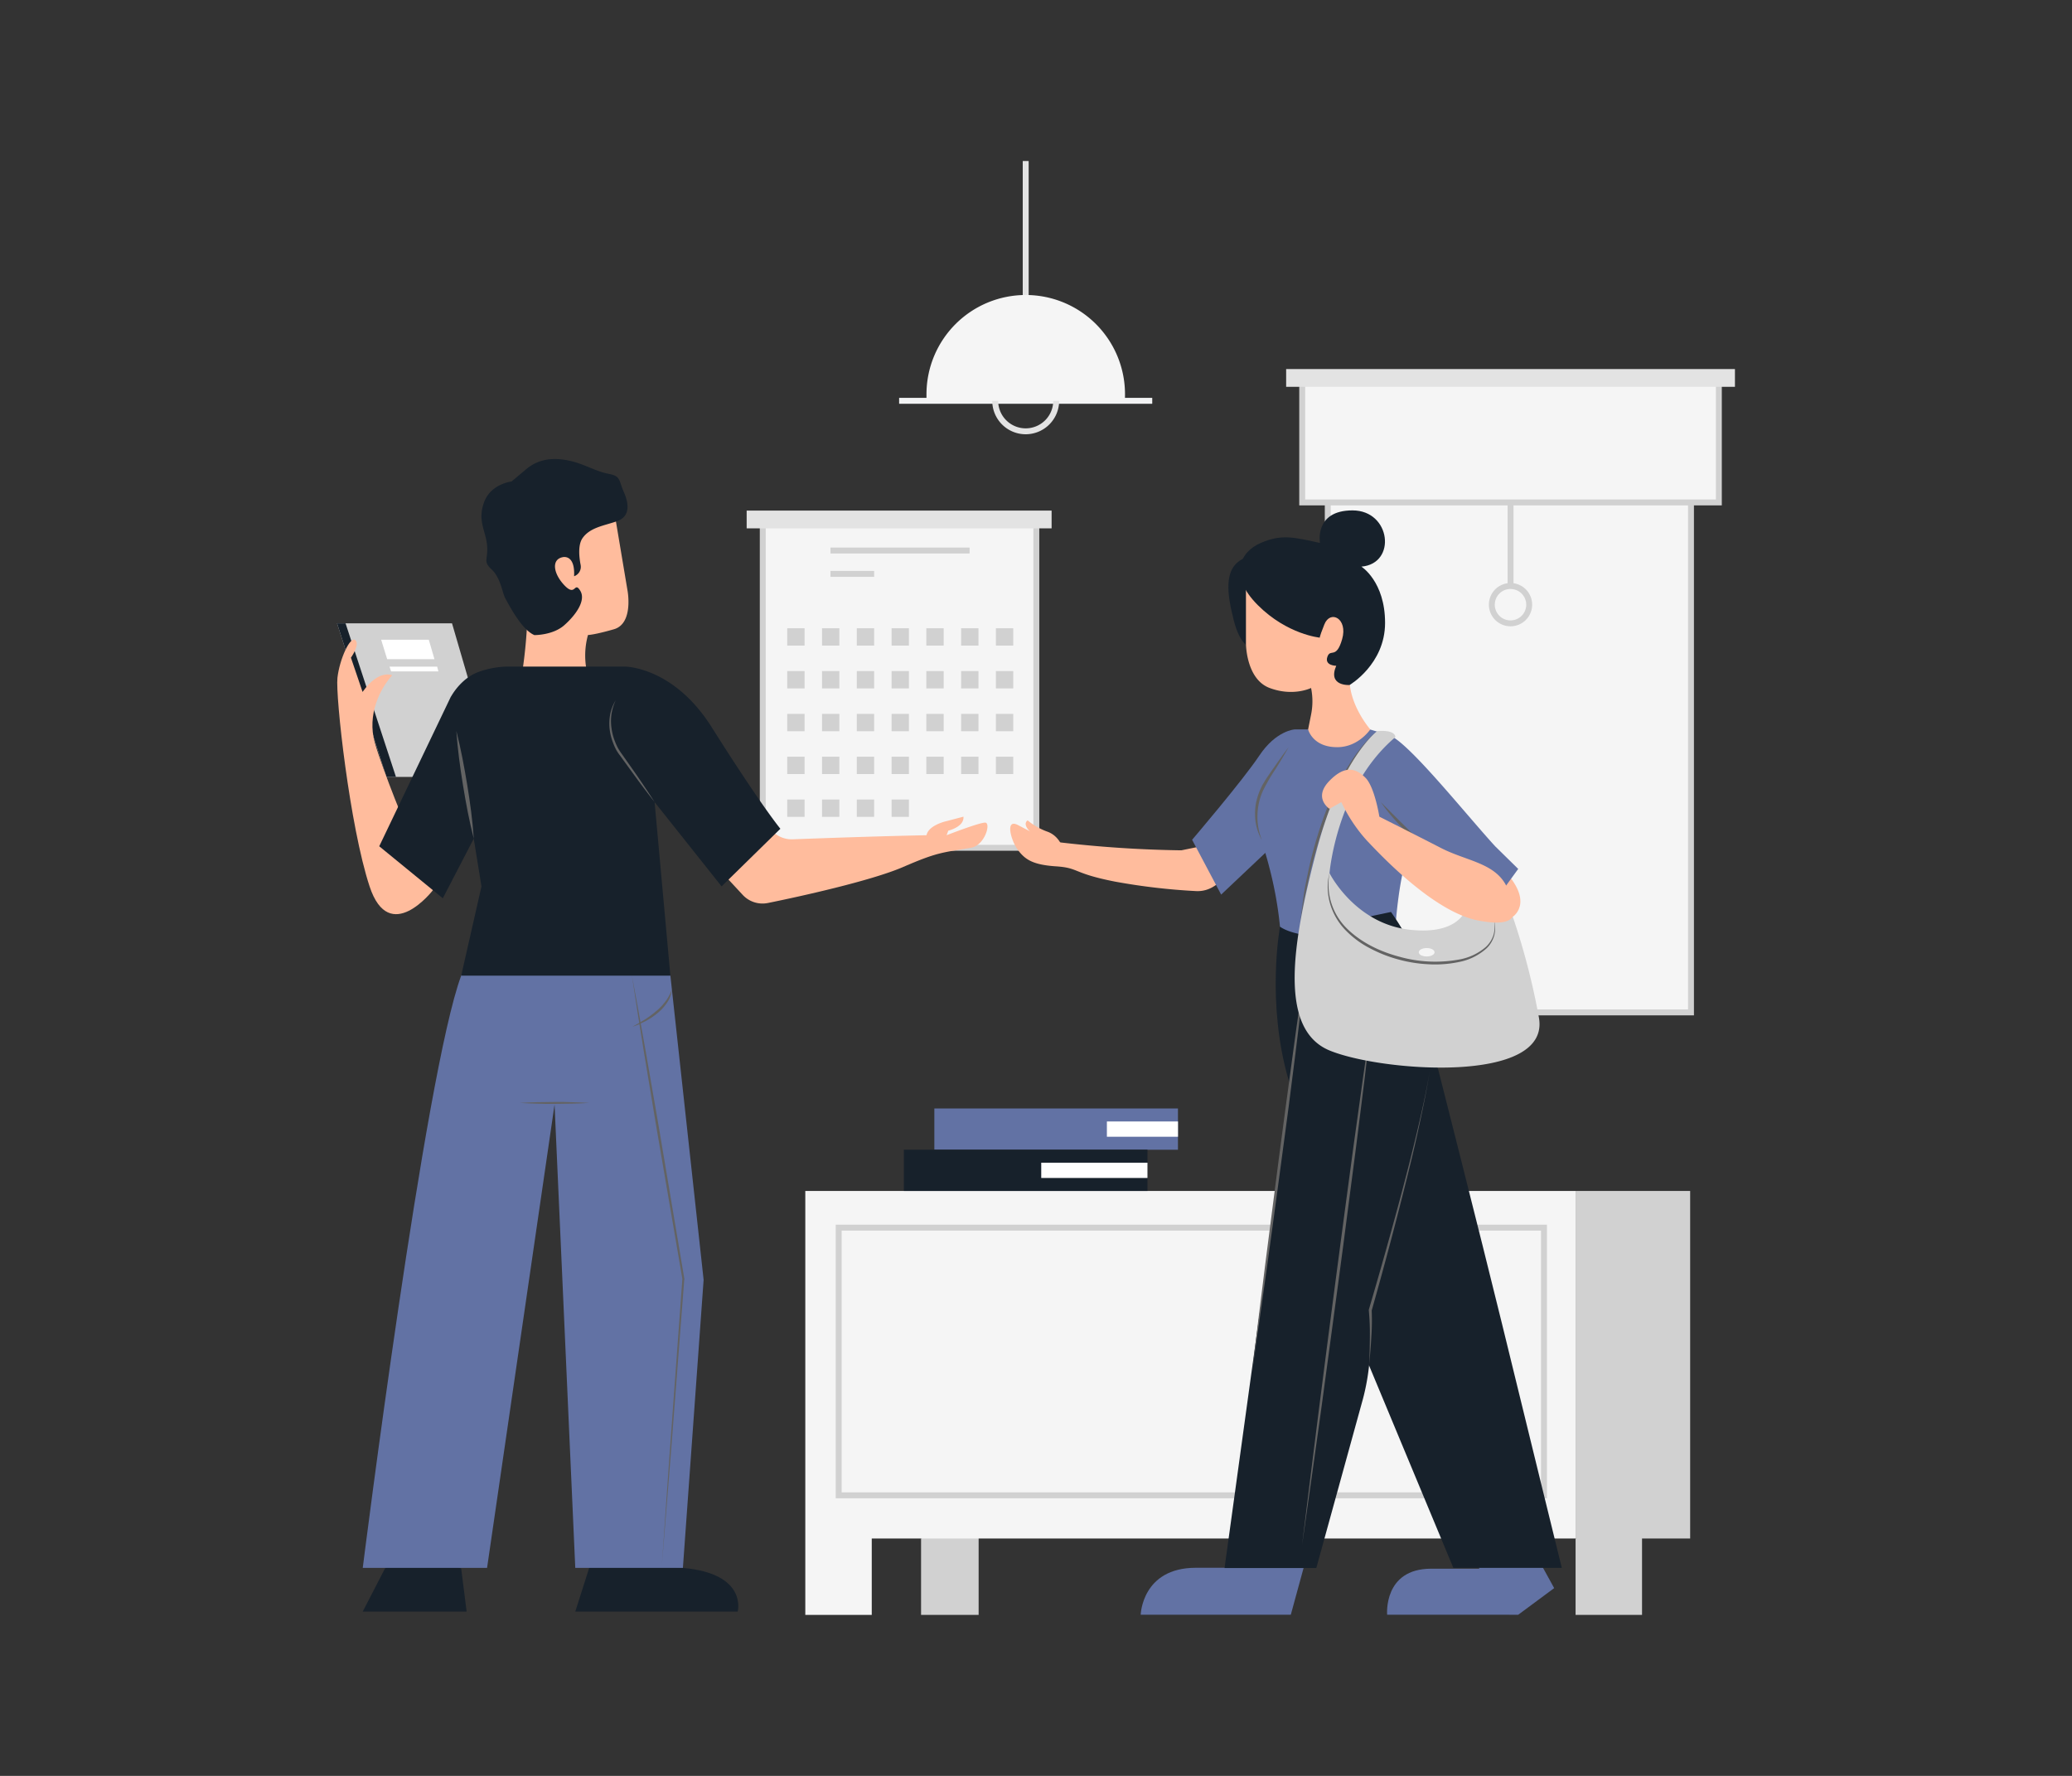 <svg id="Layer_1" data-name="Layer 1" xmlns="http://www.w3.org/2000/svg" viewBox="0 0 700 600"><rect x="0" y="0" width="700" height="600" fill="#333333" stroke="none"/><title>Corporate Illustrations Pack - Scene 8</title><rect x="257.69" y="175.51" width="92.42" height="110.91" fill="#f5f5f5"/><polygon points="351.11 287.43 256.69 287.43 256.69 175.51 258.69 175.51 258.69 285.43 349.11 285.43 349.11 175.51 351.11 175.51 351.11 287.43" fill="#d1d1d1"/><rect x="252.25" y="172.51" width="103.02" height="6" fill="#e3e3e3"/><rect x="265.96" y="212.26" width="5.86" height="5.86" fill="#d1d1d1"/><rect x="277.71" y="212.26" width="5.86" height="5.86" fill="#d1d1d1"/><rect x="289.46" y="212.26" width="5.86" height="5.86" fill="#d1d1d1"/><rect x="301.21" y="212.26" width="5.86" height="5.86" fill="#d1d1d1"/><rect x="312.95" y="212.26" width="5.86" height="5.86" fill="#d1d1d1"/><rect x="324.7" y="212.26" width="5.86" height="5.86" fill="#d1d1d1"/><rect x="336.45" y="212.26" width="5.86" height="5.86" fill="#d1d1d1"/><rect x="265.96" y="226.73" width="5.86" height="5.86" fill="#d1d1d1"/><rect x="277.71" y="226.73" width="5.86" height="5.86" fill="#d1d1d1"/><rect x="289.46" y="226.73" width="5.86" height="5.86" fill="#d1d1d1"/><rect x="301.21" y="226.73" width="5.86" height="5.86" fill="#d1d1d1"/><rect x="312.95" y="226.73" width="5.86" height="5.86" fill="#d1d1d1"/><rect x="324.7" y="226.73" width="5.86" height="5.86" fill="#d1d1d1"/><rect x="336.45" y="226.73" width="5.86" height="5.86" fill="#d1d1d1"/><rect x="265.96" y="241.19" width="5.86" height="5.86" fill="#d1d1d1"/><rect x="277.71" y="241.19" width="5.86" height="5.86" fill="#d1d1d1"/><rect x="289.46" y="241.19" width="5.86" height="5.86" fill="#d1d1d1"/><rect x="301.21" y="241.19" width="5.86" height="5.86" fill="#d1d1d1"/><rect x="312.95" y="241.19" width="5.86" height="5.86" fill="#d1d1d1"/><rect x="324.7" y="241.19" width="5.86" height="5.86" fill="#d1d1d1"/><rect x="336.45" y="241.19" width="5.86" height="5.86" fill="#d1d1d1"/><rect x="265.96" y="255.66" width="5.86" height="5.86" fill="#d1d1d1"/><rect x="277.71" y="255.66" width="5.86" height="5.86" fill="#d1d1d1"/><rect x="289.46" y="255.66" width="5.86" height="5.86" fill="#d1d1d1"/><rect x="301.21" y="255.66" width="5.86" height="5.86" fill="#d1d1d1"/><rect x="312.95" y="255.66" width="5.86" height="5.86" fill="#d1d1d1"/><rect x="324.7" y="255.66" width="5.86" height="5.86" fill="#d1d1d1"/><rect x="336.45" y="255.66" width="5.86" height="5.86" fill="#d1d1d1"/><rect x="265.96" y="270.12" width="5.86" height="5.86" fill="#d1d1d1"/><rect x="277.71" y="270.12" width="5.86" height="5.86" fill="#d1d1d1"/><rect x="289.46" y="270.12" width="5.86" height="5.86" fill="#d1d1d1"/><rect x="301.21" y="270.12" width="5.86" height="5.86" fill="#d1d1d1"/><rect x="280.57" y="185" width="47" height="2" fill="#d1d1d1"/><rect x="280.57" y="192.89" width="14.75" height="2" fill="#d1d1d1"/><rect x="448.57" y="169.1" width="122.71" height="172.95" fill="#f5f5f5"/><polygon points="130.56 262.49 113.87 210.6 152.71 210.6 161.45 240.57 155.81 262.49 130.56 262.49" fill="#d1d1d1"/><polygon points="144.86 216.14 128.77 216.14 130.8 222.71 146.78 222.71 144.86 216.14" fill="#fff"/><polygon points="147.69 225.24 131.6 225.24 132.12 226.83 148.1 226.83 147.69 225.24" fill="#fff"/><polygon points="113.87 210.6 130.56 262.49 133.77 262.49 116.74 210.6 113.87 210.6" fill="#17212b"/><path d="M572.28,343.05H447.57v-175H572.28Zm-122.71-2H570.28v-171H449.57Z" fill="#d1d1d1"/><polygon points="311.17 519.8 311.17 545.61 330.62 545.61 330.62 511.54 311.17 519.8" fill="#d1d1d1"/><polygon points="532.29 402.38 272.06 402.38 272.06 519.8 272.06 545.61 294.51 545.61 294.51 519.8 532.29 519.8 532.29 402.38" fill="#f5f5f5"/><path d="M520.11,527.56l4.95,9-12.15,9H468.63S467.26,530,483.52,530h16.25l-2.94-7.81,18.49-2.34Z" fill="#6272A4"/><path d="M522.62,506.21H282.34V413.77H522.62Zm-238.28-2H520.62V415.77H284.34Z" fill="#d1d1d1"/><path d="M432.43,313.09s-4.74,25.55,2.92,51.87S460,455.28,460,455.28l31,74.45h36.64S513.92,473.86,507.37,447s-23.85-95-23.85-95l-28.13-41.29Z" fill="#17212b"/><path d="M511.12,309.7s9-5.83-7-19.42l-3.1,5.78Z" fill="#ffbc9d"/><path d="M412.55,297.86l-2.43,1.58a10.09,10.09,0,0,1-6.07,1.62,212,212,0,0,1-27.37-3.2c-14.46-2.84-12-4.64-19.94-5.16s-10.45-2.38-12.8-5.45-4.55-10.88,0-8.48,9.77,5,9.77,5l3,.67a397.92,397.92,0,0,0,42.39,2.85l6.71-1.37Z" fill="#ffbc9d"/><path d="M441.93,246.44h-4.54s-6.26.33-11.94,8.84-22.71,28.45-22.71,28.45l9.81,18.52,17.32-16.37,15.07-27.76Z" fill="#6272A4"/><path d="M505.12,304.3s-27.8-20.89-30.12-13.71-3.36,20-3.36,20-1.55,2.2-17.29,4.81-21.92-2.32-21.92-2.32A128.74,128.74,0,0,0,428.81,293c-3.1-12.39-7.23-17.55-1.88-27.52s15-19,15-19h21l6.25,1.87c6.25,1.88,25.92,26.64,35.94,37.57l7.79,7.65Z" fill="#6272A4"/><path d="M441,527.56l-4.92,18H385.37s.43-15.87,18.62-15.87h26.32Z" fill="#6272A4"/><path d="M469.93,308.12A96.2,96.2,0,0,1,483.73,337c4.65,16.64-9.8,64.26-13.8,80.13s-7,25.55-7,25.55v10.93a74.46,74.46,0,0,1-2.43,18.85l-15.8,57.31h-31l29.75-216.08Z" fill="#17212b"/><path d="M422.93,464.07c1.43-12,2.87-24,4.4-36s3.08-24,4.62-35.95,3.21-24,4.81-35.93,3.35-23.94,5.17-35.89c-1.35,12-2.85,24-4.33,36s-3.06,24-4.69,35.94-3.19,24-4.88,35.92S424.67,452.11,422.93,464.07Z" fill="#636363"/><path d="M439.87,522.14q2.75-22.54,5.6-45.07c1.87-15,3.88-30,5.82-45s4-30,6-45l3.13-22.49,3.23-22.48L461,364.6l-2.82,22.53c-2,15-3.85,30-5.89,45s-4,30-6.07,45S442,507.15,439.87,522.14Z" fill="#636363"/><path d="M359.32,287.43s-.94-4.74-5.37-6.41a22.24,22.24,0,0,1-6.77-3.84s-1.82.95.56,3.53,4.47,4.66,4.47,4.66l2.58,4.91Z" fill="#ffbc9d"/><path d="M207.43,172.28,212,199.53s2.12,11.14-4.59,13.07-8.77,1.94-8.77,1.94a26.07,26.07,0,0,0,0,13.86,14.9,14.9,0,0,1-14.45,5.11c-9.33-1.81-7.74-6.45-7.74-6.45a167.8,167.8,0,0,0,1.8-20.78c.26-11.35-2.51-29.55,9.07-34S207.43,172.28,207.43,172.28Z" fill="#ffbc9d"/><path d="M194,194.67a3.38,3.38,0,0,0,2.16-3.81c-.53-2.74-.94-6.83.67-9.09,2.58-3.62,7.23-4.13,11.62-5.68s4.13-5.68,2.32-9.81-1-5.42-5.16-6.19-8-3.19-12.65-4.3-10.32-1.38-15.22,2.75l-4.91,4.13s-7,.77-9.29,7,.52,9.55,1,14.45-1.55,5.42,1.54,8.26,3.62,8,4.65,9.8,5.42,10.58,9.81,12.39c0,0,6.19.09,10.06-3.31s7.48-8.38,5.42-11.7-1.47,2.22-5.29-1.76-4.52-8.78-.65-9.55c0,0,4.26-1.16,3.87,6.45Z" fill="#17212b"/><path d="M477.41,343.42a25.36,25.36,0,0,1-6.56.81,27.87,27.87,0,0,1-6.61-.75A22,22,0,0,1,458,341a17.07,17.07,0,0,1-4.89-4.49,28.22,28.22,0,0,0,2.63,1.94c.46.29.89.61,1.36.86l1.41.76a31,31,0,0,0,6,2.18,43.39,43.39,0,0,0,6.34,1A52.38,52.38,0,0,0,477.41,343.42Z" fill="#636363"/><path d="M426.25,283.73a17.48,17.48,0,0,1-2.24-8.34,19.6,19.6,0,0,1,.37-4.38c.19-.7.34-1.43.57-2.12a21.27,21.27,0,0,1,.78-2.06c.33-.66.6-1.34,1-2s.75-1.26,1.14-1.87c.81-1.19,1.61-2.38,2.45-3.55,1.64-2.36,3.3-4.71,5.05-7-1.42,2.51-2.91,5-4.43,7.41a62.55,62.55,0,0,0-4.28,7.37,21.3,21.3,0,0,0-1.84,8.17,21.09,21.09,0,0,0,1.45,8.34Z" fill="#636363"/><rect x="345.52" y="54.4" width="2" height="59.98" fill="#e3e3e3"/><rect x="303.76" y="134.42" width="85.51" height="2" fill="#f2f3f4"/><path d="M346.52,146.72a11.3,11.3,0,1,1,11.3-11.3A11.32,11.32,0,0,1,346.52,146.72Zm0-20.6a9.3,9.3,0,1,0,9.3,9.3A9.32,9.32,0,0,0,346.52,126.12Z" fill="#e3e3e3"/><rect x="439.94" y="127.69" width="140.75" height="42.05" fill="#f5f5f5"/><polygon points="581.69 170.75 438.94 170.75 438.94 127.69 440.94 127.69 440.94 168.75 579.69 168.75 579.69 127.69 581.69 127.69 581.69 170.75" fill="#d1d1d1"/><rect x="509.32" y="169.74" width="2" height="28.25" fill="#d1d1d1"/><path d="M510.32,211.6a7.31,7.31,0,1,1,7.3-7.3A7.31,7.31,0,0,1,510.32,211.6Zm0-12.61a5.31,5.31,0,1,0,5.3,5.31A5.31,5.31,0,0,0,510.32,199Z" fill="#d1d1d1"/><rect x="434.51" y="124.69" width="151.62" height="6" fill="#e3e3e3"/><path d="M380.05,135.42H313V133.2a33.53,33.53,0,0,1,33.54-33.53h0a33.53,33.53,0,0,1,33.53,33.53Z" fill="#f5f5f5"/><polygon points="155.81 529.95 157.65 544.49 122.54 544.49 130.05 529.95 140.44 522.14 155.81 529.95" fill="#17212b"/><path d="M199.05,529.73l-4.7,14.76h54.87s3.5-12.82-18.52-14.76-19.1-14.32-19.1-14.32Z" fill="#17212b"/><path d="M226.48,329.6l11.23,102.8-7,97.33H194.35l-7-156.51L164.55,529.73h-42s21-167.22,33.27-200.13S226.48,329.6,226.48,329.6Z" fill="#6272A4"/><path d="M328,286.44c-9.84,1.67-11.29,1.46-22.91,6.49-10.76,4.66-35,10-45.64,12.15a9.12,9.12,0,0,1-8.56-2.76l-7-7.55,13.94-17.19,3,3.13a9.14,9.14,0,0,0,7,2.86c28.8-1.09,45.18-1.38,45.18-1.38.7-3.49,6.79-4.77,6.79-4.77l5.69-1.5c.31,3.46-5.11,4.72-5.11,4.72l-.58,1.55s10.91-4.26,13-4.26S332.76,285.63,328,286.44Z" fill="#ffbc9d"/><path d="M465.28,247a40.36,40.36,0,0,0-5.7,6.75c-.89,1.17-1.63,2.45-2.45,3.66s-1.5,2.54-2.21,3.83a106.87,106.87,0,0,0-7.13,16.13,162.43,162.43,0,0,0-5.05,16.94c-.66,2.88-1.26,5.77-1.89,8.65s-1,5.82-1.59,8.73c.35-2.94.75-5.87,1.13-8.81s1.05-5.83,1.63-8.73a143,143,0,0,1,4.84-17.11,98.39,98.39,0,0,1,7.37-16.19c.76-1.28,1.57-2.53,2.35-3.78s1.66-2.47,2.6-3.62A36.92,36.92,0,0,1,465.28,247Z" fill="#636363"/><path d="M138.22,281.86s-9-21.67-11.61-31,1.7-18.07,5.88-22.71c0,0-4.48-2.18-10,5.62l-3.93-11.56s3.18-4.49,1.46-5.94S114.7,222.77,114,229s4.15,50.13,10.86,70.48,21.41,1.26,21.41,1.26Z" fill="#ffbc9d"/><path d="M161.73,227a30.5,30.5,0,0,1,9.14-1.78h40.32s16.33,0,29.23,20.45C257.17,272.24,263.64,280,263.64,280l-19.86,19.47L221.15,271l5.33,58.64H155.81l6.85-30.16-10.36-64S155.52,229.22,161.73,227Z" fill="#17212b"/><polygon points="152.3 235.42 128.12 285.92 149.6 303.49 165.44 272.96 164.13 236 152.3 235.42" fill="#17212b"/><path d="M465.28,247s-12.22,9-20.47,40.26-13,60.46,4.35,67.65S524,366.47,519.9,343.78A237.62,237.62,0,0,0,509,303.87l-13.11,1.4s-1,10.92-19.61,8.85S449.16,295,449.16,295s2.36-29.16,22.23-45.93C471.39,249.09,471.82,246.51,465.28,247Z" fill="#d1d1d1"/><path d="M466.48,271l8.53,8.51c2.83,2.84,5.71,5.61,8.51,8.53a70.32,70.32,0,0,1-9.22-7.82A67.48,67.48,0,0,1,466.48,271Z" fill="#636363"/><path d="M449.16,295A20.91,20.91,0,0,0,455,313.67c4.82,4.75,11.14,7.8,17.67,9.54a44.8,44.8,0,0,0,20.13,1A18.76,18.76,0,0,0,501.9,320a9.48,9.48,0,0,0,2.68-4.18,10.52,10.52,0,0,0,.1-5.05,10.09,10.09,0,0,1,.17,5.12,9.59,9.59,0,0,1-2.59,4.48A19.41,19.41,0,0,1,493,325a39,39,0,0,1-10.33.79,46.53,46.53,0,0,1-10.23-1.62,45.71,45.71,0,0,1-9.64-3.8,31.63,31.63,0,0,1-8.31-6.18,21.58,21.58,0,0,1-5.15-8.93,20.14,20.14,0,0,1-.78-5.11A17.26,17.26,0,0,1,449.16,295Z" fill="#636363"/><path d="M449.16,263.79c5.37-5.5,9.06-4.12,12.16-1S466,275.92,466,275.92s12.31,6.2,20.83,10.59,18.22,5,22.14,12.93,5.47,14.42-9.49,11.58-32.78-21.8-37.94-27.29A52.93,52.93,0,0,1,453.15,271l-4,2.26S443.48,269.59,449.16,263.79Z" fill="#ffbc9d"/><path d="M421.78,218.44s-3-1-5-9-4-18,4-21,13,10,13,10l-9,19Z" fill="#17212b"/><path d="M420.93,194.44v23s0,12,8,15,14,0,14,0a22.58,22.58,0,0,1,0,9l-1,5s1.49,6.1,10,6c7.07-.08,11-6,11-6s-7-8-7-17,1-29,1-29l-15-5Z" fill="#ffbc9d"/><path d="M445.93,215.44s-11-1-21-11-6-18,1-21,11-2,20,0c0,0-2-11,11-11s15,18,3,19c0,0,8,5,8,19s-12,21-12,21-7.5.5-4.5-6.5c0,0-4,0-3-3s3,1,5-6-4-10-6-5S445.93,215.44,445.93,215.44Z" fill="#17212b"/><rect x="532.29" y="402.38" width="38.71" height="117.42" fill="#d1d1d1"/><polygon points="532.29 519.8 532.29 545.61 554.74 545.61 554.74 511.54 532.29 519.8" fill="#d1d1d1"/><rect x="315.66" y="374.51" width="82.3" height="13.94" fill="#6272A4"/><rect x="373.95" y="378.9" width="24.02" height="5.16" fill="#fff"/><rect x="305.36" y="388.44" width="82.3" height="13.94" fill="#17212b"/><rect x="351.77" y="392.83" width="35.89" height="5.16" fill="#fff"/><path d="M160.06,283.34c-1.55-6-2.66-12-3.65-18.08s-1.81-12.15-2.24-18.3c1.53,6,2.64,12,3.65,18.07S159.64,277.18,160.06,283.34Z" fill="#636363"/><path d="M221.15,271c-2-2.57-4-5.18-5.92-7.81s-3.84-5.28-5.76-7.92a15.15,15.15,0,0,1-1.37-2.07,21.2,21.2,0,0,1-1-2.28,19.08,19.08,0,0,1-1.17-4.82,17.1,17.1,0,0,1,.25-4.95,15.78,15.78,0,0,1,1.82-4.57,18,18,0,0,0-1.41,4.64,16.78,16.78,0,0,0,0,4.8,19.18,19.18,0,0,0,1.22,4.63,21.45,21.45,0,0,0,1,2.17,22.24,22.24,0,0,0,1.32,2c1.87,2.68,3.78,5.33,5.6,8S219.38,268.21,221.15,271Z" fill="#636363"/><path d="M175.59,372.64c2-.14,3.92-.2,5.89-.25s3.92-.05,5.88-.08,3.92,0,5.88.08,3.93.11,5.89.25c-2,.13-3.92.19-5.89.24s-3.92.05-5.88.08-3.92,0-5.88-.07S177.55,372.77,175.59,372.64Z" fill="#636363"/><path d="M213.49,329.6l2.36,12.78,2.29,12.8,4.44,25.6L231.19,432v.08l-3.71,48.23c-1.21,16.08-2.57,32.15-3.85,48.22,1.13-16.08,2.18-32.17,3.39-48.25l3.51-48.25v.08l-8.77-51.23-4.25-25.64-2.06-12.83Z" fill="#636363"/><path d="M227,333.91a8.94,8.94,0,0,1-1.51,4.64,15.78,15.78,0,0,1-3.28,3.68A23.19,23.19,0,0,1,218.1,345c-.73.35-1.46.73-2.2,1.06s-1.51.59-2.28.86c.7-.42,1.42-.8,2.12-1.19l2.07-1.24a35.93,35.93,0,0,0,3.84-2.84,19.67,19.67,0,0,0,3.26-3.44,12.67,12.67,0,0,0,1.23-2A7.83,7.83,0,0,0,227,333.91Z" fill="#636363"/><path d="M462.54,461.09c.15-3.08.23-6.15.25-9.23a84.59,84.59,0,0,0-.36-9.17h0v-.1l0-.08q5.88-19.92,11.23-40c1.77-6.7,3.49-13.41,5.08-20.15S481.87,368.83,483,362c-1.08,6.85-2.53,13.63-4,20.39s-3.15,13.5-4.84,20.22q-5.07,20.16-10.75,40.17v-.19h0a84.53,84.53,0,0,1-.13,9.29C463.11,455,462.85,458,462.54,461.09Z" fill="#636363"/><ellipse cx="481.98" cy="321.73" rx="2.67" ry="1.42" fill="#f5f5f5"/></svg>